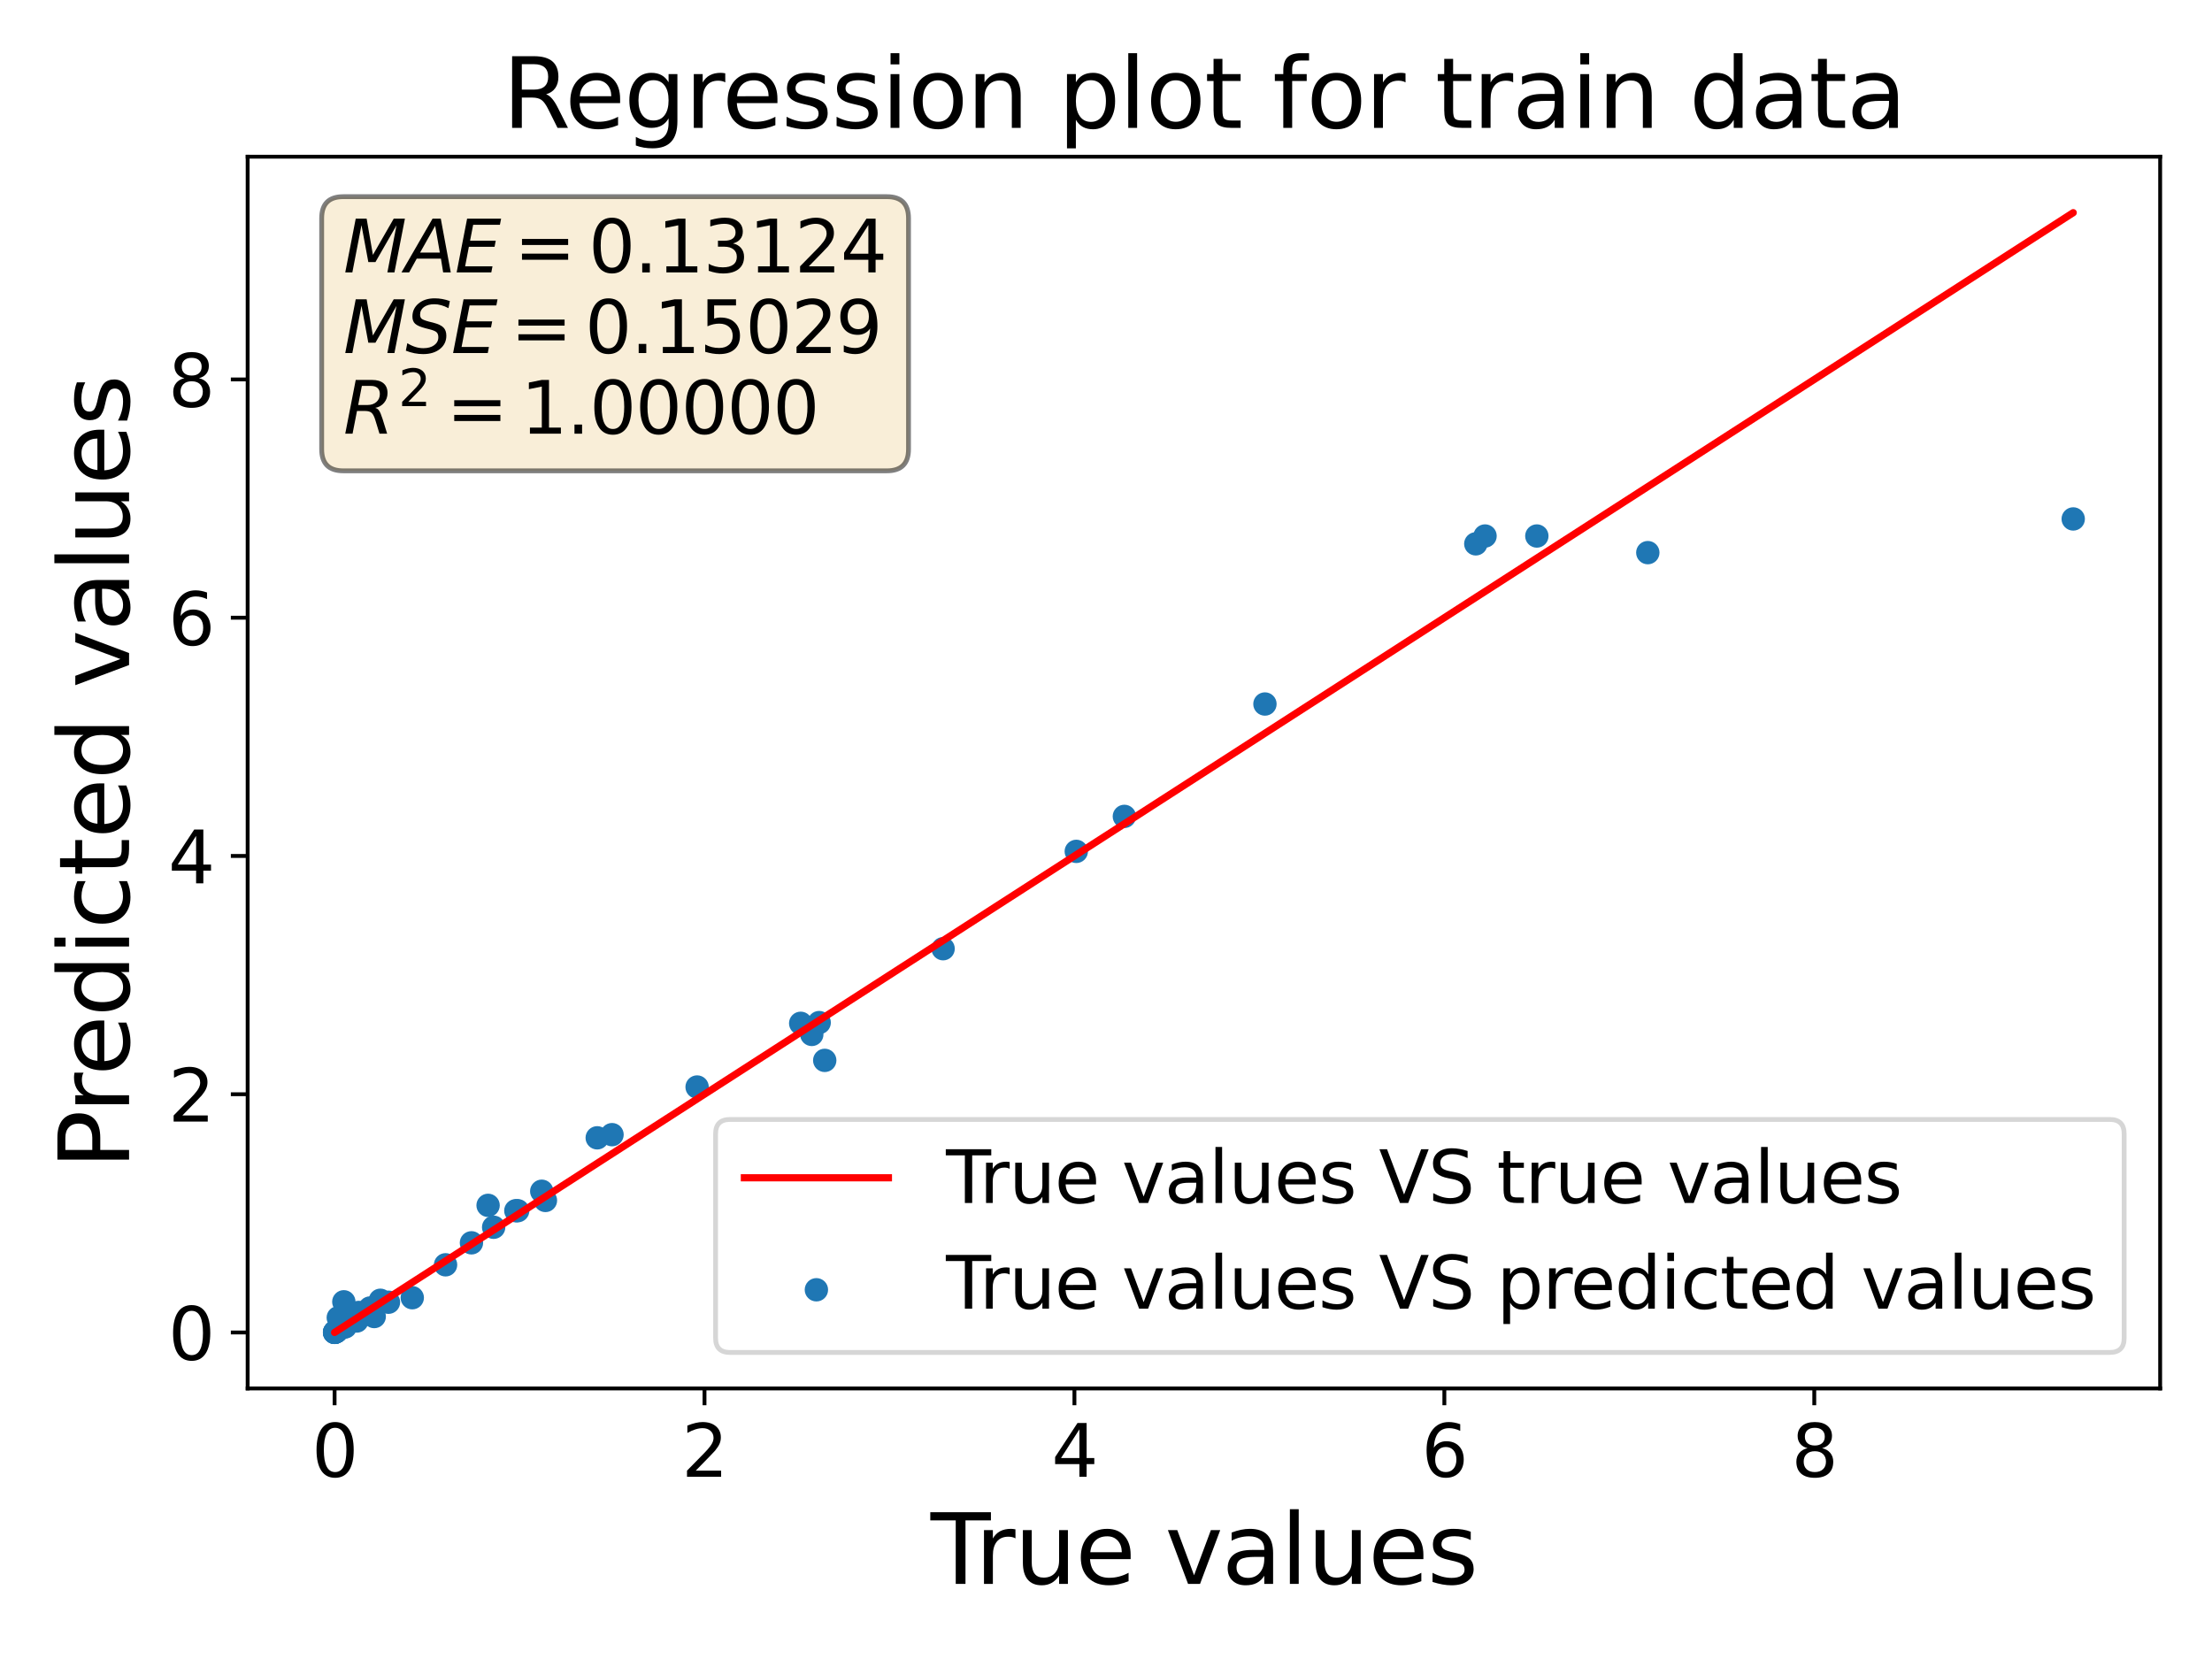<?xml version="1.0" encoding="utf-8" standalone="no"?>
<!DOCTYPE svg PUBLIC "-//W3C//DTD SVG 1.1//EN"
  "http://www.w3.org/Graphics/SVG/1.1/DTD/svg11.dtd">
<svg xmlns:xlink="http://www.w3.org/1999/xlink" width="460.8pt" height="345.6pt" viewBox="0 0 460.8 345.6" xmlns="http://www.w3.org/2000/svg" version="1.1">
 <defs>
  <style type="text/css">*{stroke-linejoin: round; stroke-linecap: butt}</style>
 </defs>
 <g id="figure_1">
  <g id="patch_1">
   <path d="M 0 345.6 
L 460.8 345.6 
L 460.8 0 
L 0 0 
z
" style="fill: #ffffff"/>
  </g>
  <g id="axes_1">
   <g id="patch_2">
    <path d="M 51.59 289.24 
L 450 289.24 
L 450 32.64 
L 51.59 32.64 
z
" style="fill: #ffffff"/>
   </g>
   <g id="PathCollection_1">
    <defs>
     <path id="me2e39552cb" d="M 0 1.936 
C 0.514 1.936 1.006 1.732 1.369 1.369 
C 1.732 1.006 1.936 0.514 1.936 0 
C 1.936 -0.514 1.732 -1.006 1.369 -1.369 
C 1.006 -1.732 0.514 -1.936 0 -1.936 
C -0.514 -1.936 -1.006 -1.732 -1.369 -1.369 
C -1.732 -1.006 -1.936 -0.514 -1.936 0 
C -1.936 0.514 -1.732 1.006 -1.369 1.369 
C -1.006 1.732 -0.514 1.936 0 1.936 
z
" style="stroke: #1f77b4"/>
    </defs>
    <g clip-path="url(#pd48b7d5a7a)">
     <use xlink:href="#me2e39552cb" x="107.46" y="252.211" style="fill: #1f77b4; stroke: #1f77b4"/>
     <use xlink:href="#me2e39552cb" x="112.854" y="248.157" style="fill: #1f77b4; stroke: #1f77b4"/>
     <use xlink:href="#me2e39552cb" x="69.7" y="277.553" style="fill: #1f77b4; stroke: #1f77b4"/>
     <use xlink:href="#me2e39552cb" x="92.818" y="263.481" style="fill: #1f77b4; stroke: #1f77b4"/>
     <use xlink:href="#me2e39552cb" x="79.234" y="270.868" style="fill: #1f77b4; stroke: #1f77b4"/>
     <use xlink:href="#me2e39552cb" x="98.212" y="258.902" style="fill: #1f77b4; stroke: #1f77b4"/>
     <use xlink:href="#me2e39552cb" x="169.109" y="215.489" style="fill: #1f77b4; stroke: #1f77b4"/>
     <use xlink:href="#me2e39552cb" x="263.51" y="146.659" style="fill: #1f77b4; stroke: #1f77b4"/>
     <use xlink:href="#me2e39552cb" x="72.211" y="275.842" style="fill: #1f77b4; stroke: #1f77b4"/>
     <use xlink:href="#me2e39552cb" x="107.845" y="252.211" style="fill: #1f77b4; stroke: #1f77b4"/>
     <use xlink:href="#me2e39552cb" x="320.151" y="111.659" style="fill: #1f77b4; stroke: #1f77b4"/>
     <use xlink:href="#me2e39552cb" x="70.47" y="274.495" style="fill: #1f77b4; stroke: #1f77b4"/>
     <use xlink:href="#me2e39552cb" x="69.779" y="277.494" style="fill: #1f77b4; stroke: #1f77b4"/>
     <use xlink:href="#me2e39552cb" x="69.893" y="277.422" style="fill: #1f77b4; stroke: #1f77b4"/>
     <use xlink:href="#me2e39552cb" x="74.323" y="275.19" style="fill: #1f77b4; stroke: #1f77b4"/>
     <use xlink:href="#me2e39552cb" x="69.926" y="277.394" style="fill: #1f77b4; stroke: #1f77b4"/>
     <use xlink:href="#me2e39552cb" x="69.762" y="277.543" style="fill: #1f77b4; stroke: #1f77b4"/>
     <use xlink:href="#me2e39552cb" x="74.13" y="274.509" style="fill: #1f77b4; stroke: #1f77b4"/>
     <use xlink:href="#me2e39552cb" x="80.926" y="271.279" style="fill: #1f77b4; stroke: #1f77b4"/>
     <use xlink:href="#me2e39552cb" x="343.269" y="115.123" style="fill: #1f77b4; stroke: #1f77b4"/>
     <use xlink:href="#me2e39552cb" x="69.719" y="277.549" style="fill: #1f77b4; stroke: #1f77b4"/>
     <use xlink:href="#me2e39552cb" x="224.209" y="177.357" style="fill: #1f77b4; stroke: #1f77b4"/>
     <use xlink:href="#me2e39552cb" x="70.184" y="277.341" style="fill: #1f77b4; stroke: #1f77b4"/>
     <use xlink:href="#me2e39552cb" x="69.7" y="277.559" style="fill: #1f77b4; stroke: #1f77b4"/>
     <use xlink:href="#me2e39552cb" x="71.626" y="271.187" style="fill: #1f77b4; stroke: #1f77b4"/>
     <use xlink:href="#me2e39552cb" x="196.466" y="197.632" style="fill: #1f77b4; stroke: #1f77b4"/>
     <use xlink:href="#me2e39552cb" x="234.227" y="170.07" style="fill: #1f77b4; stroke: #1f77b4"/>
     <use xlink:href="#me2e39552cb" x="127.496" y="236.37" style="fill: #1f77b4; stroke: #1f77b4"/>
     <use xlink:href="#me2e39552cb" x="69.7" y="277.559" style="fill: #1f77b4; stroke: #1f77b4"/>
     <use xlink:href="#me2e39552cb" x="124.413" y="237.029" style="fill: #1f77b4; stroke: #1f77b4"/>
     <use xlink:href="#me2e39552cb" x="69.939" y="277.412" style="fill: #1f77b4; stroke: #1f77b4"/>
     <use xlink:href="#me2e39552cb" x="145.22" y="226.445" style="fill: #1f77b4; stroke: #1f77b4"/>
     <use xlink:href="#me2e39552cb" x="101.68" y="251.097" style="fill: #1f77b4; stroke: #1f77b4"/>
     <use xlink:href="#me2e39552cb" x="71.631" y="276.455" style="fill: #1f77b4; stroke: #1f77b4"/>
     <use xlink:href="#me2e39552cb" x="69.947" y="277.399" style="fill: #1f77b4; stroke: #1f77b4"/>
     <use xlink:href="#me2e39552cb" x="74.709" y="273.41" style="fill: #1f77b4; stroke: #1f77b4"/>
     <use xlink:href="#me2e39552cb" x="166.798" y="213.174" style="fill: #1f77b4; stroke: #1f77b4"/>
     <use xlink:href="#me2e39552cb" x="77.958" y="274.261" style="fill: #1f77b4; stroke: #1f77b4"/>
     <use xlink:href="#me2e39552cb" x="307.435" y="113.291" style="fill: #1f77b4; stroke: #1f77b4"/>
     <use xlink:href="#me2e39552cb" x="309.362" y="111.659" style="fill: #1f77b4; stroke: #1f77b4"/>
     <use xlink:href="#me2e39552cb" x="431.89" y="108.105" style="fill: #1f77b4; stroke: #1f77b4"/>
     <use xlink:href="#me2e39552cb" x="113.625" y="250.076" style="fill: #1f77b4; stroke: #1f77b4"/>
     <use xlink:href="#me2e39552cb" x="69.762" y="277.522" style="fill: #1f77b4; stroke: #1f77b4"/>
     <use xlink:href="#me2e39552cb" x="102.836" y="255.662" style="fill: #1f77b4; stroke: #1f77b4"/>
     <use xlink:href="#me2e39552cb" x="77.068" y="272.487" style="fill: #1f77b4; stroke: #1f77b4"/>
     <use xlink:href="#me2e39552cb" x="71.929" y="276.414" style="fill: #1f77b4; stroke: #1f77b4"/>
     <use xlink:href="#me2e39552cb" x="85.883" y="270.338" style="fill: #1f77b4; stroke: #1f77b4"/>
     <use xlink:href="#me2e39552cb" x="70.874" y="276.688" style="fill: #1f77b4; stroke: #1f77b4"/>
     <use xlink:href="#me2e39552cb" x="69.822" y="277.485" style="fill: #1f77b4; stroke: #1f77b4"/>
     <use xlink:href="#me2e39552cb" x="171.807" y="220.896" style="fill: #1f77b4; stroke: #1f77b4"/>
     <use xlink:href="#me2e39552cb" x="71.725" y="276.258" style="fill: #1f77b4; stroke: #1f77b4"/>
     <use xlink:href="#me2e39552cb" x="170.651" y="213.024" style="fill: #1f77b4; stroke: #1f77b4"/>
    </g>
   </g>
   <g id="matplotlib.axis_1">
    <g id="xtick_1">
     <g id="line2d_1">
      <defs>
       <path id="m4b1d3ffa15" d="M 0 0 
L 0 3.5 
" style="stroke: #000000; stroke-width: 0.8"/>
      </defs>
      <g>
       <use xlink:href="#m4b1d3ffa15" x="69.7" y="289.24" style="stroke: #000000; stroke-width: 0.8"/>
      </g>
     </g>
     <g id="text_1">
      <!-- 0 -->
      <g transform="translate(64.928 307.638) scale(0.15 -0.15)">
       <defs>
        <path id="DejaVuSans-30" d="M 2034 4250 
Q 1547 4250 1301 3770 
Q 1056 3291 1056 2328 
Q 1056 1369 1301 889 
Q 1547 409 2034 409 
Q 2525 409 2770 889 
Q 3016 1369 3016 2328 
Q 3016 3291 2770 3770 
Q 2525 4250 2034 4250 
z
M 2034 4750 
Q 2819 4750 3233 4129 
Q 3647 3509 3647 2328 
Q 3647 1150 3233 529 
Q 2819 -91 2034 -91 
Q 1250 -91 836 529 
Q 422 1150 422 2328 
Q 422 3509 836 4129 
Q 1250 4750 2034 4750 
z
" transform="scale(0.016)"/>
       </defs>
       <use xlink:href="#DejaVuSans-30"/>
      </g>
     </g>
    </g>
    <g id="xtick_2">
     <g id="line2d_2">
      <g>
       <use xlink:href="#m4b1d3ffa15" x="146.761" y="289.24" style="stroke: #000000; stroke-width: 0.8"/>
      </g>
     </g>
     <g id="text_2">
      <!-- 2 -->
      <g transform="translate(141.99 307.638) scale(0.15 -0.15)">
       <defs>
        <path id="DejaVuSans-32" d="M 1228 531 
L 3431 531 
L 3431 0 
L 469 0 
L 469 531 
Q 828 903 1448 1529 
Q 2069 2156 2228 2338 
Q 2531 2678 2651 2914 
Q 2772 3150 2772 3378 
Q 2772 3750 2511 3984 
Q 2250 4219 1831 4219 
Q 1534 4219 1204 4116 
Q 875 4013 500 3803 
L 500 4441 
Q 881 4594 1212 4672 
Q 1544 4750 1819 4750 
Q 2544 4750 2975 4387 
Q 3406 4025 3406 3419 
Q 3406 3131 3298 2873 
Q 3191 2616 2906 2266 
Q 2828 2175 2409 1742 
Q 1991 1309 1228 531 
z
" transform="scale(0.016)"/>
       </defs>
       <use xlink:href="#DejaVuSans-32"/>
      </g>
     </g>
    </g>
    <g id="xtick_3">
     <g id="line2d_3">
      <g>
       <use xlink:href="#m4b1d3ffa15" x="223.823" y="289.24" style="stroke: #000000; stroke-width: 0.8"/>
      </g>
     </g>
     <g id="text_3">
      <!-- 4 -->
      <g transform="translate(219.051 307.638) scale(0.15 -0.15)">
       <defs>
        <path id="DejaVuSans-34" d="M 2419 4116 
L 825 1625 
L 2419 1625 
L 2419 4116 
z
M 2253 4666 
L 3047 4666 
L 3047 1625 
L 3713 1625 
L 3713 1100 
L 3047 1100 
L 3047 0 
L 2419 0 
L 2419 1100 
L 313 1100 
L 313 1709 
L 2253 4666 
z
" transform="scale(0.016)"/>
       </defs>
       <use xlink:href="#DejaVuSans-34"/>
      </g>
     </g>
    </g>
    <g id="xtick_4">
     <g id="line2d_4">
      <g>
       <use xlink:href="#m4b1d3ffa15" x="300.885" y="289.24" style="stroke: #000000; stroke-width: 0.8"/>
      </g>
     </g>
     <g id="text_4">
      <!-- 6 -->
      <g transform="translate(296.113 307.638) scale(0.15 -0.15)">
       <defs>
        <path id="DejaVuSans-36" d="M 2113 2584 
Q 1688 2584 1439 2293 
Q 1191 2003 1191 1497 
Q 1191 994 1439 701 
Q 1688 409 2113 409 
Q 2538 409 2786 701 
Q 3034 994 3034 1497 
Q 3034 2003 2786 2293 
Q 2538 2584 2113 2584 
z
M 3366 4563 
L 3366 3988 
Q 3128 4100 2886 4159 
Q 2644 4219 2406 4219 
Q 1781 4219 1451 3797 
Q 1122 3375 1075 2522 
Q 1259 2794 1537 2939 
Q 1816 3084 2150 3084 
Q 2853 3084 3261 2657 
Q 3669 2231 3669 1497 
Q 3669 778 3244 343 
Q 2819 -91 2113 -91 
Q 1303 -91 875 529 
Q 447 1150 447 2328 
Q 447 3434 972 4092 
Q 1497 4750 2381 4750 
Q 2619 4750 2861 4703 
Q 3103 4656 3366 4563 
z
" transform="scale(0.016)"/>
       </defs>
       <use xlink:href="#DejaVuSans-36"/>
      </g>
     </g>
    </g>
    <g id="xtick_5">
     <g id="line2d_5">
      <g>
       <use xlink:href="#m4b1d3ffa15" x="377.947" y="289.24" style="stroke: #000000; stroke-width: 0.8"/>
      </g>
     </g>
     <g id="text_5">
      <!-- 8 -->
      <g transform="translate(373.175 307.638) scale(0.15 -0.15)">
       <defs>
        <path id="DejaVuSans-38" d="M 2034 2216 
Q 1584 2216 1326 1975 
Q 1069 1734 1069 1313 
Q 1069 891 1326 650 
Q 1584 409 2034 409 
Q 2484 409 2743 651 
Q 3003 894 3003 1313 
Q 3003 1734 2745 1975 
Q 2488 2216 2034 2216 
z
M 1403 2484 
Q 997 2584 770 2862 
Q 544 3141 544 3541 
Q 544 4100 942 4425 
Q 1341 4750 2034 4750 
Q 2731 4750 3128 4425 
Q 3525 4100 3525 3541 
Q 3525 3141 3298 2862 
Q 3072 2584 2669 2484 
Q 3125 2378 3379 2068 
Q 3634 1759 3634 1313 
Q 3634 634 3220 271 
Q 2806 -91 2034 -91 
Q 1263 -91 848 271 
Q 434 634 434 1313 
Q 434 1759 690 2068 
Q 947 2378 1403 2484 
z
M 1172 3481 
Q 1172 3119 1398 2916 
Q 1625 2713 2034 2713 
Q 2441 2713 2670 2916 
Q 2900 3119 2900 3481 
Q 2900 3844 2670 4047 
Q 2441 4250 2034 4250 
Q 1625 4250 1398 4047 
Q 1172 3844 1172 3481 
z
" transform="scale(0.016)"/>
       </defs>
       <use xlink:href="#DejaVuSans-38"/>
      </g>
     </g>
    </g>
    <g id="text_6">
     <!-- True values -->
     <g transform="translate(193.857 329.954) scale(0.2 -0.2)">
      <defs>
       <path id="DejaVuSans-54" d="M -19 4666 
L 3928 4666 
L 3928 4134 
L 2272 4134 
L 2272 0 
L 1638 0 
L 1638 4134 
L -19 4134 
L -19 4666 
z
" transform="scale(0.016)"/>
       <path id="DejaVuSans-72" d="M 2631 2963 
Q 2534 3019 2420 3045 
Q 2306 3072 2169 3072 
Q 1681 3072 1420 2755 
Q 1159 2438 1159 1844 
L 1159 0 
L 581 0 
L 581 3500 
L 1159 3500 
L 1159 2956 
Q 1341 3275 1631 3429 
Q 1922 3584 2338 3584 
Q 2397 3584 2469 3576 
Q 2541 3569 2628 3553 
L 2631 2963 
z
" transform="scale(0.016)"/>
       <path id="DejaVuSans-75" d="M 544 1381 
L 544 3500 
L 1119 3500 
L 1119 1403 
Q 1119 906 1312 657 
Q 1506 409 1894 409 
Q 2359 409 2629 706 
Q 2900 1003 2900 1516 
L 2900 3500 
L 3475 3500 
L 3475 0 
L 2900 0 
L 2900 538 
Q 2691 219 2414 64 
Q 2138 -91 1772 -91 
Q 1169 -91 856 284 
Q 544 659 544 1381 
z
M 1991 3584 
L 1991 3584 
z
" transform="scale(0.016)"/>
       <path id="DejaVuSans-65" d="M 3597 1894 
L 3597 1613 
L 953 1613 
Q 991 1019 1311 708 
Q 1631 397 2203 397 
Q 2534 397 2845 478 
Q 3156 559 3463 722 
L 3463 178 
Q 3153 47 2828 -22 
Q 2503 -91 2169 -91 
Q 1331 -91 842 396 
Q 353 884 353 1716 
Q 353 2575 817 3079 
Q 1281 3584 2069 3584 
Q 2775 3584 3186 3129 
Q 3597 2675 3597 1894 
z
M 3022 2063 
Q 3016 2534 2758 2815 
Q 2500 3097 2075 3097 
Q 1594 3097 1305 2825 
Q 1016 2553 972 2059 
L 3022 2063 
z
" transform="scale(0.016)"/>
       <path id="DejaVuSans-20" transform="scale(0.016)"/>
       <path id="DejaVuSans-76" d="M 191 3500 
L 800 3500 
L 1894 563 
L 2988 3500 
L 3597 3500 
L 2284 0 
L 1503 0 
L 191 3500 
z
" transform="scale(0.016)"/>
       <path id="DejaVuSans-61" d="M 2194 1759 
Q 1497 1759 1228 1600 
Q 959 1441 959 1056 
Q 959 750 1161 570 
Q 1363 391 1709 391 
Q 2188 391 2477 730 
Q 2766 1069 2766 1631 
L 2766 1759 
L 2194 1759 
z
M 3341 1997 
L 3341 0 
L 2766 0 
L 2766 531 
Q 2569 213 2275 61 
Q 1981 -91 1556 -91 
Q 1019 -91 701 211 
Q 384 513 384 1019 
Q 384 1609 779 1909 
Q 1175 2209 1959 2209 
L 2766 2209 
L 2766 2266 
Q 2766 2663 2505 2880 
Q 2244 3097 1772 3097 
Q 1472 3097 1187 3025 
Q 903 2953 641 2809 
L 641 3341 
Q 956 3463 1253 3523 
Q 1550 3584 1831 3584 
Q 2591 3584 2966 3190 
Q 3341 2797 3341 1997 
z
" transform="scale(0.016)"/>
       <path id="DejaVuSans-6c" d="M 603 4863 
L 1178 4863 
L 1178 0 
L 603 0 
L 603 4863 
z
" transform="scale(0.016)"/>
       <path id="DejaVuSans-73" d="M 2834 3397 
L 2834 2853 
Q 2591 2978 2328 3040 
Q 2066 3103 1784 3103 
Q 1356 3103 1142 2972 
Q 928 2841 928 2578 
Q 928 2378 1081 2264 
Q 1234 2150 1697 2047 
L 1894 2003 
Q 2506 1872 2764 1633 
Q 3022 1394 3022 966 
Q 3022 478 2636 193 
Q 2250 -91 1575 -91 
Q 1294 -91 989 -36 
Q 684 19 347 128 
L 347 722 
Q 666 556 975 473 
Q 1284 391 1588 391 
Q 1994 391 2212 530 
Q 2431 669 2431 922 
Q 2431 1156 2273 1281 
Q 2116 1406 1581 1522 
L 1381 1569 
Q 847 1681 609 1914 
Q 372 2147 372 2553 
Q 372 3047 722 3315 
Q 1072 3584 1716 3584 
Q 2034 3584 2315 3537 
Q 2597 3491 2834 3397 
z
" transform="scale(0.016)"/>
      </defs>
      <use xlink:href="#DejaVuSans-54"/>
      <use xlink:href="#DejaVuSans-72" x="46.334"/>
      <use xlink:href="#DejaVuSans-75" x="87.447"/>
      <use xlink:href="#DejaVuSans-65" x="150.826"/>
      <use xlink:href="#DejaVuSans-20" x="212.35"/>
      <use xlink:href="#DejaVuSans-76" x="244.137"/>
      <use xlink:href="#DejaVuSans-61" x="303.316"/>
      <use xlink:href="#DejaVuSans-6c" x="364.596"/>
      <use xlink:href="#DejaVuSans-75" x="392.379"/>
      <use xlink:href="#DejaVuSans-65" x="455.758"/>
      <use xlink:href="#DejaVuSans-73" x="517.281"/>
     </g>
    </g>
   </g>
   <g id="matplotlib.axis_2">
    <g id="ytick_1">
     <g id="line2d_6">
      <defs>
       <path id="m0a82c0f9c0" d="M 0 0 
L -3.5 0 
" style="stroke: #000000; stroke-width: 0.8"/>
      </defs>
      <g>
       <use xlink:href="#m0a82c0f9c0" x="51.59" y="277.576" style="stroke: #000000; stroke-width: 0.8"/>
      </g>
     </g>
     <g id="text_7">
      <!-- 0 -->
      <g transform="translate(35.046 283.275) scale(0.15 -0.15)">
       <use xlink:href="#DejaVuSans-30"/>
      </g>
     </g>
    </g>
    <g id="ytick_2">
     <g id="line2d_7">
      <g>
       <use xlink:href="#m0a82c0f9c0" x="51.59" y="227.944" style="stroke: #000000; stroke-width: 0.8"/>
      </g>
     </g>
     <g id="text_8">
      <!-- 2 -->
      <g transform="translate(35.046 233.643) scale(0.15 -0.15)">
       <use xlink:href="#DejaVuSans-32"/>
      </g>
     </g>
    </g>
    <g id="ytick_3">
     <g id="line2d_8">
      <g>
       <use xlink:href="#m0a82c0f9c0" x="51.59" y="178.311" style="stroke: #000000; stroke-width: 0.8"/>
      </g>
     </g>
     <g id="text_9">
      <!-- 4 -->
      <g transform="translate(35.046 184.01) scale(0.15 -0.15)">
       <use xlink:href="#DejaVuSans-34"/>
      </g>
     </g>
    </g>
    <g id="ytick_4">
     <g id="line2d_9">
      <g>
       <use xlink:href="#m0a82c0f9c0" x="51.59" y="128.679" style="stroke: #000000; stroke-width: 0.8"/>
      </g>
     </g>
     <g id="text_10">
      <!-- 6 -->
      <g transform="translate(35.046 134.378) scale(0.15 -0.15)">
       <use xlink:href="#DejaVuSans-36"/>
      </g>
     </g>
    </g>
    <g id="ytick_5">
     <g id="line2d_10">
      <g>
       <use xlink:href="#m0a82c0f9c0" x="51.59" y="79.046" style="stroke: #000000; stroke-width: 0.8"/>
      </g>
     </g>
     <g id="text_11">
      <!-- 8 -->
      <g transform="translate(35.046 84.745) scale(0.15 -0.15)">
       <use xlink:href="#DejaVuSans-38"/>
      </g>
     </g>
    </g>
    <g id="text_12">
     <!-- Predicted values -->
     <g transform="translate(26.887 243.584) rotate(-90) scale(0.2 -0.2)">
      <defs>
       <path id="DejaVuSans-50" d="M 1259 4147 
L 1259 2394 
L 2053 2394 
Q 2494 2394 2734 2622 
Q 2975 2850 2975 3272 
Q 2975 3691 2734 3919 
Q 2494 4147 2053 4147 
L 1259 4147 
z
M 628 4666 
L 2053 4666 
Q 2838 4666 3239 4311 
Q 3641 3956 3641 3272 
Q 3641 2581 3239 2228 
Q 2838 1875 2053 1875 
L 1259 1875 
L 1259 0 
L 628 0 
L 628 4666 
z
" transform="scale(0.016)"/>
       <path id="DejaVuSans-64" d="M 2906 2969 
L 2906 4863 
L 3481 4863 
L 3481 0 
L 2906 0 
L 2906 525 
Q 2725 213 2448 61 
Q 2172 -91 1784 -91 
Q 1150 -91 751 415 
Q 353 922 353 1747 
Q 353 2572 751 3078 
Q 1150 3584 1784 3584 
Q 2172 3584 2448 3432 
Q 2725 3281 2906 2969 
z
M 947 1747 
Q 947 1113 1208 752 
Q 1469 391 1925 391 
Q 2381 391 2643 752 
Q 2906 1113 2906 1747 
Q 2906 2381 2643 2742 
Q 2381 3103 1925 3103 
Q 1469 3103 1208 2742 
Q 947 2381 947 1747 
z
" transform="scale(0.016)"/>
       <path id="DejaVuSans-69" d="M 603 3500 
L 1178 3500 
L 1178 0 
L 603 0 
L 603 3500 
z
M 603 4863 
L 1178 4863 
L 1178 4134 
L 603 4134 
L 603 4863 
z
" transform="scale(0.016)"/>
       <path id="DejaVuSans-63" d="M 3122 3366 
L 3122 2828 
Q 2878 2963 2633 3030 
Q 2388 3097 2138 3097 
Q 1578 3097 1268 2742 
Q 959 2388 959 1747 
Q 959 1106 1268 751 
Q 1578 397 2138 397 
Q 2388 397 2633 464 
Q 2878 531 3122 666 
L 3122 134 
Q 2881 22 2623 -34 
Q 2366 -91 2075 -91 
Q 1284 -91 818 406 
Q 353 903 353 1747 
Q 353 2603 823 3093 
Q 1294 3584 2113 3584 
Q 2378 3584 2631 3529 
Q 2884 3475 3122 3366 
z
" transform="scale(0.016)"/>
       <path id="DejaVuSans-74" d="M 1172 4494 
L 1172 3500 
L 2356 3500 
L 2356 3053 
L 1172 3053 
L 1172 1153 
Q 1172 725 1289 603 
Q 1406 481 1766 481 
L 2356 481 
L 2356 0 
L 1766 0 
Q 1100 0 847 248 
Q 594 497 594 1153 
L 594 3053 
L 172 3053 
L 172 3500 
L 594 3500 
L 594 4494 
L 1172 4494 
z
" transform="scale(0.016)"/>
      </defs>
      <use xlink:href="#DejaVuSans-50"/>
      <use xlink:href="#DejaVuSans-72" x="58.553"/>
      <use xlink:href="#DejaVuSans-65" x="97.416"/>
      <use xlink:href="#DejaVuSans-64" x="158.939"/>
      <use xlink:href="#DejaVuSans-69" x="222.416"/>
      <use xlink:href="#DejaVuSans-63" x="250.199"/>
      <use xlink:href="#DejaVuSans-74" x="305.18"/>
      <use xlink:href="#DejaVuSans-65" x="344.389"/>
      <use xlink:href="#DejaVuSans-64" x="405.912"/>
      <use xlink:href="#DejaVuSans-20" x="469.389"/>
      <use xlink:href="#DejaVuSans-76" x="501.176"/>
      <use xlink:href="#DejaVuSans-61" x="560.355"/>
      <use xlink:href="#DejaVuSans-6c" x="621.635"/>
      <use xlink:href="#DejaVuSans-75" x="649.418"/>
      <use xlink:href="#DejaVuSans-65" x="712.797"/>
      <use xlink:href="#DejaVuSans-73" x="774.32"/>
     </g>
    </g>
   </g>
   <g id="line2d_11">
    <path d="M 107.46 253.256 
L 112.854 249.782 
L 69.7 277.576 
L 92.818 262.687 
L 79.234 271.436 
L 98.212 259.212 
L 169.109 213.55 
L 263.51 152.751 
L 72.211 275.959 
L 107.845 253.008 
L 320.151 116.271 
L 70.47 277.08 
L 69.779 277.525 
L 69.893 277.452 
L 74.323 274.598 
L 69.926 277.431 
L 69.762 277.536 
L 74.13 274.723 
L 80.926 270.346 
L 343.269 101.381 
L 69.719 277.564 
L 224.209 178.063 
L 70.184 277.264 
L 69.7 277.576 
L 71.626 276.336 
L 196.466 195.931 
L 234.227 171.611 
L 127.496 240.352 
L 69.7 277.576 
L 124.413 242.337 
L 69.939 277.422 
L 145.22 228.937 
L 101.68 256.979 
L 71.631 276.333 
L 69.947 277.417 
L 74.709 274.35 
L 166.798 215.039 
L 77.958 272.257 
L 307.435 124.46 
L 309.362 123.219 
L 431.89 44.304 
L 113.625 249.286 
L 69.762 277.536 
L 102.836 256.234 
L 77.068 272.831 
L 71.929 276.141 
L 85.883 267.154 
L 70.874 276.82 
L 69.822 277.497 
L 171.807 211.813 
L 71.725 276.272 
L 170.651 212.558 
" clip-path="url(#pd48b7d5a7a)" style="fill: none; stroke: #ff0000; stroke-width: 1.5; stroke-linecap: square"/>
   </g>
   <g id="patch_3">
    <path d="M 51.59 289.24 
L 51.59 32.64 
" style="fill: none; stroke: #000000; stroke-width: 0.8; stroke-linejoin: miter; stroke-linecap: square"/>
   </g>
   <g id="patch_4">
    <path d="M 450 289.24 
L 450 32.64 
" style="fill: none; stroke: #000000; stroke-width: 0.8; stroke-linejoin: miter; stroke-linecap: square"/>
   </g>
   <g id="patch_5">
    <path d="M 51.59 289.24 
L 450 289.24 
" style="fill: none; stroke: #000000; stroke-width: 0.8; stroke-linejoin: miter; stroke-linecap: square"/>
   </g>
   <g id="patch_6">
    <path d="M 51.59 32.64 
L 450 32.64 
" style="fill: none; stroke: #000000; stroke-width: 0.8; stroke-linejoin: miter; stroke-linecap: square"/>
   </g>
   <g id="text_13">
    <g id="patch_7">
     <path d="M 71.51 98.081 
L 184.761 98.081 
Q 189.261 98.081 189.261 93.581 
L 189.261 45.47 
Q 189.261 40.97 184.761 40.97 
L 71.51 40.97 
Q 67.01 40.97 67.01 45.47 
L 67.01 93.581 
Q 67.01 98.081 71.51 98.081 
z
" style="fill: #f5deb3; opacity: 0.5; stroke: #000000; stroke-linejoin: miter"/>
    </g>
    <!-- $MAE=0.13124$ -->
    <g transform="translate(71.51 56.868) scale(0.15 -0.15)">
     <defs>
      <path id="DejaVuSans-Oblique-4d" d="M 1081 4666 
L 2028 4666 
L 2572 1522 
L 4378 4666 
L 5350 4666 
L 4441 0 
L 3828 0 
L 4622 4091 
L 2791 897 
L 2175 897 
L 1581 4103 
L 788 0 
L 172 0 
L 1081 4666 
z
" transform="scale(0.016)"/>
      <path id="DejaVuSans-Oblique-41" d="M 2356 4666 
L 3072 4666 
L 3938 0 
L 3278 0 
L 3084 1197 
L 984 1197 
L 325 0 
L -341 0 
L 2356 4666 
z
M 2584 4044 
L 1275 1722 
L 2988 1722 
L 2584 4044 
z
" transform="scale(0.016)"/>
      <path id="DejaVuSans-Oblique-45" d="M 1081 4666 
L 4031 4666 
L 3928 4134 
L 1606 4134 
L 1338 2753 
L 3566 2753 
L 3463 2222 
L 1234 2222 
L 909 531 
L 3284 531 
L 3181 0 
L 172 0 
L 1081 4666 
z
" transform="scale(0.016)"/>
      <path id="DejaVuSans-3d" d="M 678 2906 
L 4684 2906 
L 4684 2381 
L 678 2381 
L 678 2906 
z
M 678 1631 
L 4684 1631 
L 4684 1100 
L 678 1100 
L 678 1631 
z
" transform="scale(0.016)"/>
      <path id="DejaVuSans-2e" d="M 684 794 
L 1344 794 
L 1344 0 
L 684 0 
L 684 794 
z
" transform="scale(0.016)"/>
      <path id="DejaVuSans-31" d="M 794 531 
L 1825 531 
L 1825 4091 
L 703 3866 
L 703 4441 
L 1819 4666 
L 2450 4666 
L 2450 531 
L 3481 531 
L 3481 0 
L 794 0 
L 794 531 
z
" transform="scale(0.016)"/>
      <path id="DejaVuSans-33" d="M 2597 2516 
Q 3050 2419 3304 2112 
Q 3559 1806 3559 1356 
Q 3559 666 3084 287 
Q 2609 -91 1734 -91 
Q 1441 -91 1130 -33 
Q 819 25 488 141 
L 488 750 
Q 750 597 1062 519 
Q 1375 441 1716 441 
Q 2309 441 2620 675 
Q 2931 909 2931 1356 
Q 2931 1769 2642 2001 
Q 2353 2234 1838 2234 
L 1294 2234 
L 1294 2753 
L 1863 2753 
Q 2328 2753 2575 2939 
Q 2822 3125 2822 3475 
Q 2822 3834 2567 4026 
Q 2313 4219 1838 4219 
Q 1578 4219 1281 4162 
Q 984 4106 628 3988 
L 628 4550 
Q 988 4650 1302 4700 
Q 1616 4750 1894 4750 
Q 2613 4750 3031 4423 
Q 3450 4097 3450 3541 
Q 3450 3153 3228 2886 
Q 3006 2619 2597 2516 
z
" transform="scale(0.016)"/>
     </defs>
     <use xlink:href="#DejaVuSans-Oblique-4d" transform="translate(0 0.781)"/>
     <use xlink:href="#DejaVuSans-Oblique-41" transform="translate(86.279 0.781)"/>
     <use xlink:href="#DejaVuSans-Oblique-45" transform="translate(154.688 0.781)"/>
     <use xlink:href="#DejaVuSans-3d" transform="translate(237.354 0.781)"/>
     <use xlink:href="#DejaVuSans-30" transform="translate(340.625 0.781)"/>
     <use xlink:href="#DejaVuSans-2e" transform="translate(404.248 0.781)"/>
     <use xlink:href="#DejaVuSans-31" transform="translate(436.035 0.781)"/>
     <use xlink:href="#DejaVuSans-33" transform="translate(499.658 0.781)"/>
     <use xlink:href="#DejaVuSans-31" transform="translate(563.281 0.781)"/>
     <use xlink:href="#DejaVuSans-32" transform="translate(626.904 0.781)"/>
     <use xlink:href="#DejaVuSans-34" transform="translate(690.527 0.781)"/>
    </g>
    <!-- $MSE=0.15029$ -->
    <g transform="translate(71.51 73.664) scale(0.15 -0.15)">
     <defs>
      <path id="DejaVuSans-Oblique-53" d="M 3859 4513 
L 3738 3897 
Q 3422 4066 3111 4152 
Q 2800 4238 2509 4238 
Q 1944 4238 1609 3991 
Q 1275 3744 1275 3334 
Q 1275 3109 1398 2989 
Q 1522 2869 2034 2731 
L 2413 2638 
Q 3053 2472 3303 2217 
Q 3553 1963 3553 1503 
Q 3553 797 2998 353 
Q 2444 -91 1538 -91 
Q 1166 -91 791 -17 
Q 416 56 38 206 
L 166 856 
Q 513 641 861 531 
Q 1209 422 1556 422 
Q 2147 422 2503 684 
Q 2859 947 2859 1369 
Q 2859 1650 2717 1795 
Q 2575 1941 2106 2059 
L 1728 2156 
Q 1081 2325 845 2545 
Q 609 2766 609 3163 
Q 609 3859 1145 4304 
Q 1681 4750 2541 4750 
Q 2875 4750 3203 4690 
Q 3531 4631 3859 4513 
z
" transform="scale(0.016)"/>
      <path id="DejaVuSans-35" d="M 691 4666 
L 3169 4666 
L 3169 4134 
L 1269 4134 
L 1269 2991 
Q 1406 3038 1543 3061 
Q 1681 3084 1819 3084 
Q 2600 3084 3056 2656 
Q 3513 2228 3513 1497 
Q 3513 744 3044 326 
Q 2575 -91 1722 -91 
Q 1428 -91 1123 -41 
Q 819 9 494 109 
L 494 744 
Q 775 591 1075 516 
Q 1375 441 1709 441 
Q 2250 441 2565 725 
Q 2881 1009 2881 1497 
Q 2881 1984 2565 2268 
Q 2250 2553 1709 2553 
Q 1456 2553 1204 2497 
Q 953 2441 691 2322 
L 691 4666 
z
" transform="scale(0.016)"/>
      <path id="DejaVuSans-39" d="M 703 97 
L 703 672 
Q 941 559 1184 500 
Q 1428 441 1663 441 
Q 2288 441 2617 861 
Q 2947 1281 2994 2138 
Q 2813 1869 2534 1725 
Q 2256 1581 1919 1581 
Q 1219 1581 811 2004 
Q 403 2428 403 3163 
Q 403 3881 828 4315 
Q 1253 4750 1959 4750 
Q 2769 4750 3195 4129 
Q 3622 3509 3622 2328 
Q 3622 1225 3098 567 
Q 2575 -91 1691 -91 
Q 1453 -91 1209 -44 
Q 966 3 703 97 
z
M 1959 2075 
Q 2384 2075 2632 2365 
Q 2881 2656 2881 3163 
Q 2881 3666 2632 3958 
Q 2384 4250 1959 4250 
Q 1534 4250 1286 3958 
Q 1038 3666 1038 3163 
Q 1038 2656 1286 2365 
Q 1534 2075 1959 2075 
z
" transform="scale(0.016)"/>
     </defs>
     <use xlink:href="#DejaVuSans-Oblique-4d" transform="translate(0 0.781)"/>
     <use xlink:href="#DejaVuSans-Oblique-53" transform="translate(86.279 0.781)"/>
     <use xlink:href="#DejaVuSans-Oblique-45" transform="translate(149.756 0.781)"/>
     <use xlink:href="#DejaVuSans-3d" transform="translate(232.422 0.781)"/>
     <use xlink:href="#DejaVuSans-30" transform="translate(335.693 0.781)"/>
     <use xlink:href="#DejaVuSans-2e" transform="translate(399.316 0.781)"/>
     <use xlink:href="#DejaVuSans-31" transform="translate(431.104 0.781)"/>
     <use xlink:href="#DejaVuSans-35" transform="translate(494.727 0.781)"/>
     <use xlink:href="#DejaVuSans-30" transform="translate(558.35 0.781)"/>
     <use xlink:href="#DejaVuSans-32" transform="translate(621.973 0.781)"/>
     <use xlink:href="#DejaVuSans-39" transform="translate(683.846 0.781)"/>
    </g>
    <!-- $R^2=1.00000$ -->
    <g transform="translate(71.51 90.461) scale(0.15 -0.15)">
     <defs>
      <path id="DejaVuSans-Oblique-52" d="M 1613 4147 
L 1294 2491 
L 2106 2491 
Q 2584 2491 2879 2755 
Q 3175 3019 3175 3444 
Q 3175 3784 2976 3965 
Q 2778 4147 2406 4147 
L 1613 4147 
z
M 2772 2241 
Q 2972 2194 3105 2009 
Q 3238 1825 3413 1275 
L 3809 0 
L 3144 0 
L 2778 1197 
Q 2638 1659 2453 1815 
Q 2269 1972 1888 1972 
L 1191 1972 
L 806 0 
L 172 0 
L 1081 4666 
L 2503 4666 
Q 3150 4666 3495 4373 
Q 3841 4081 3841 3531 
Q 3841 3044 3547 2687 
Q 3253 2331 2772 2241 
z
" transform="scale(0.016)"/>
     </defs>
     <use xlink:href="#DejaVuSans-Oblique-52" transform="translate(0 0.766)"/>
     <use xlink:href="#DejaVuSans-32" transform="translate(76.499 39.047) scale(0.7)"/>
     <use xlink:href="#DejaVuSans-3d" transform="translate(143.252 0.766)"/>
     <use xlink:href="#DejaVuSans-31" transform="translate(246.524 0.766)"/>
     <use xlink:href="#DejaVuSans-2e" transform="translate(310.147 0.766)"/>
     <use xlink:href="#DejaVuSans-30" transform="translate(341.934 0.766)"/>
     <use xlink:href="#DejaVuSans-30" transform="translate(405.557 0.766)"/>
     <use xlink:href="#DejaVuSans-30" transform="translate(469.18 0.766)"/>
     <use xlink:href="#DejaVuSans-30" transform="translate(532.803 0.766)"/>
     <use xlink:href="#DejaVuSans-30" transform="translate(596.426 0.766)"/>
    </g>
   </g>
   <g id="text_14">
    <!-- Regression plot for train data -->
    <g transform="translate(104.675 26.64) scale(0.2 -0.2)">
     <defs>
      <path id="DejaVuSans-52" d="M 2841 2188 
Q 3044 2119 3236 1894 
Q 3428 1669 3622 1275 
L 4263 0 
L 3584 0 
L 2988 1197 
Q 2756 1666 2539 1819 
Q 2322 1972 1947 1972 
L 1259 1972 
L 1259 0 
L 628 0 
L 628 4666 
L 2053 4666 
Q 2853 4666 3247 4331 
Q 3641 3997 3641 3322 
Q 3641 2881 3436 2590 
Q 3231 2300 2841 2188 
z
M 1259 4147 
L 1259 2491 
L 2053 2491 
Q 2509 2491 2742 2702 
Q 2975 2913 2975 3322 
Q 2975 3731 2742 3939 
Q 2509 4147 2053 4147 
L 1259 4147 
z
" transform="scale(0.016)"/>
      <path id="DejaVuSans-67" d="M 2906 1791 
Q 2906 2416 2648 2759 
Q 2391 3103 1925 3103 
Q 1463 3103 1205 2759 
Q 947 2416 947 1791 
Q 947 1169 1205 825 
Q 1463 481 1925 481 
Q 2391 481 2648 825 
Q 2906 1169 2906 1791 
z
M 3481 434 
Q 3481 -459 3084 -895 
Q 2688 -1331 1869 -1331 
Q 1566 -1331 1297 -1286 
Q 1028 -1241 775 -1147 
L 775 -588 
Q 1028 -725 1275 -790 
Q 1522 -856 1778 -856 
Q 2344 -856 2625 -561 
Q 2906 -266 2906 331 
L 2906 616 
Q 2728 306 2450 153 
Q 2172 0 1784 0 
Q 1141 0 747 490 
Q 353 981 353 1791 
Q 353 2603 747 3093 
Q 1141 3584 1784 3584 
Q 2172 3584 2450 3431 
Q 2728 3278 2906 2969 
L 2906 3500 
L 3481 3500 
L 3481 434 
z
" transform="scale(0.016)"/>
      <path id="DejaVuSans-6f" d="M 1959 3097 
Q 1497 3097 1228 2736 
Q 959 2375 959 1747 
Q 959 1119 1226 758 
Q 1494 397 1959 397 
Q 2419 397 2687 759 
Q 2956 1122 2956 1747 
Q 2956 2369 2687 2733 
Q 2419 3097 1959 3097 
z
M 1959 3584 
Q 2709 3584 3137 3096 
Q 3566 2609 3566 1747 
Q 3566 888 3137 398 
Q 2709 -91 1959 -91 
Q 1206 -91 779 398 
Q 353 888 353 1747 
Q 353 2609 779 3096 
Q 1206 3584 1959 3584 
z
" transform="scale(0.016)"/>
      <path id="DejaVuSans-6e" d="M 3513 2113 
L 3513 0 
L 2938 0 
L 2938 2094 
Q 2938 2591 2744 2837 
Q 2550 3084 2163 3084 
Q 1697 3084 1428 2787 
Q 1159 2491 1159 1978 
L 1159 0 
L 581 0 
L 581 3500 
L 1159 3500 
L 1159 2956 
Q 1366 3272 1645 3428 
Q 1925 3584 2291 3584 
Q 2894 3584 3203 3211 
Q 3513 2838 3513 2113 
z
" transform="scale(0.016)"/>
      <path id="DejaVuSans-70" d="M 1159 525 
L 1159 -1331 
L 581 -1331 
L 581 3500 
L 1159 3500 
L 1159 2969 
Q 1341 3281 1617 3432 
Q 1894 3584 2278 3584 
Q 2916 3584 3314 3078 
Q 3713 2572 3713 1747 
Q 3713 922 3314 415 
Q 2916 -91 2278 -91 
Q 1894 -91 1617 61 
Q 1341 213 1159 525 
z
M 3116 1747 
Q 3116 2381 2855 2742 
Q 2594 3103 2138 3103 
Q 1681 3103 1420 2742 
Q 1159 2381 1159 1747 
Q 1159 1113 1420 752 
Q 1681 391 2138 391 
Q 2594 391 2855 752 
Q 3116 1113 3116 1747 
z
" transform="scale(0.016)"/>
      <path id="DejaVuSans-66" d="M 2375 4863 
L 2375 4384 
L 1825 4384 
Q 1516 4384 1395 4259 
Q 1275 4134 1275 3809 
L 1275 3500 
L 2222 3500 
L 2222 3053 
L 1275 3053 
L 1275 0 
L 697 0 
L 697 3053 
L 147 3053 
L 147 3500 
L 697 3500 
L 697 3744 
Q 697 4328 969 4595 
Q 1241 4863 1831 4863 
L 2375 4863 
z
" transform="scale(0.016)"/>
     </defs>
     <use xlink:href="#DejaVuSans-52"/>
     <use xlink:href="#DejaVuSans-65" x="64.982"/>
     <use xlink:href="#DejaVuSans-67" x="126.506"/>
     <use xlink:href="#DejaVuSans-72" x="189.982"/>
     <use xlink:href="#DejaVuSans-65" x="228.846"/>
     <use xlink:href="#DejaVuSans-73" x="290.369"/>
     <use xlink:href="#DejaVuSans-73" x="342.469"/>
     <use xlink:href="#DejaVuSans-69" x="394.568"/>
     <use xlink:href="#DejaVuSans-6f" x="422.352"/>
     <use xlink:href="#DejaVuSans-6e" x="483.533"/>
     <use xlink:href="#DejaVuSans-20" x="546.912"/>
     <use xlink:href="#DejaVuSans-70" x="578.699"/>
     <use xlink:href="#DejaVuSans-6c" x="642.176"/>
     <use xlink:href="#DejaVuSans-6f" x="669.959"/>
     <use xlink:href="#DejaVuSans-74" x="731.141"/>
     <use xlink:href="#DejaVuSans-20" x="770.35"/>
     <use xlink:href="#DejaVuSans-66" x="802.137"/>
     <use xlink:href="#DejaVuSans-6f" x="837.342"/>
     <use xlink:href="#DejaVuSans-72" x="898.523"/>
     <use xlink:href="#DejaVuSans-20" x="939.637"/>
     <use xlink:href="#DejaVuSans-74" x="971.424"/>
     <use xlink:href="#DejaVuSans-72" x="1010.633"/>
     <use xlink:href="#DejaVuSans-61" x="1051.746"/>
     <use xlink:href="#DejaVuSans-69" x="1113.025"/>
     <use xlink:href="#DejaVuSans-6e" x="1140.809"/>
     <use xlink:href="#DejaVuSans-20" x="1204.188"/>
     <use xlink:href="#DejaVuSans-64" x="1235.975"/>
     <use xlink:href="#DejaVuSans-61" x="1299.451"/>
     <use xlink:href="#DejaVuSans-74" x="1360.73"/>
     <use xlink:href="#DejaVuSans-61" x="1399.939"/>
    </g>
   </g>
   <g id="legend_1">
    <g id="patch_8">
     <path d="M 152.07 281.74 
L 439.5 281.74 
Q 442.5 281.74 442.5 278.74 
L 442.5 236.206 
Q 442.5 233.206 439.5 233.206 
L 152.07 233.206 
Q 149.07 233.206 149.07 236.206 
L 149.07 278.74 
Q 149.07 281.74 152.07 281.74 
z
" style="fill: #ffffff; opacity: 0.8; stroke: #cccccc; stroke-linejoin: miter"/>
    </g>
    <g id="line2d_12">
     <path d="M 155.07 245.353 
L 170.07 245.353 
L 185.07 245.353 
" style="fill: none; stroke: #ff0000; stroke-width: 1.5; stroke-linecap: square"/>
    </g>
    <g id="text_15">
     <!-- True values VS true values -->
     <g transform="translate(197.07 250.603) scale(0.15 -0.15)">
      <defs>
       <path id="DejaVuSans-56" d="M 1831 0 
L 50 4666 
L 709 4666 
L 2188 738 
L 3669 4666 
L 4325 4666 
L 2547 0 
L 1831 0 
z
" transform="scale(0.016)"/>
       <path id="DejaVuSans-53" d="M 3425 4513 
L 3425 3897 
Q 3066 4069 2747 4153 
Q 2428 4238 2131 4238 
Q 1616 4238 1336 4038 
Q 1056 3838 1056 3469 
Q 1056 3159 1242 3001 
Q 1428 2844 1947 2747 
L 2328 2669 
Q 3034 2534 3370 2195 
Q 3706 1856 3706 1288 
Q 3706 609 3251 259 
Q 2797 -91 1919 -91 
Q 1588 -91 1214 -16 
Q 841 59 441 206 
L 441 856 
Q 825 641 1194 531 
Q 1563 422 1919 422 
Q 2459 422 2753 634 
Q 3047 847 3047 1241 
Q 3047 1584 2836 1778 
Q 2625 1972 2144 2069 
L 1759 2144 
Q 1053 2284 737 2584 
Q 422 2884 422 3419 
Q 422 4038 858 4394 
Q 1294 4750 2059 4750 
Q 2388 4750 2728 4690 
Q 3069 4631 3425 4513 
z
" transform="scale(0.016)"/>
      </defs>
      <use xlink:href="#DejaVuSans-54"/>
      <use xlink:href="#DejaVuSans-72" x="46.334"/>
      <use xlink:href="#DejaVuSans-75" x="87.447"/>
      <use xlink:href="#DejaVuSans-65" x="150.826"/>
      <use xlink:href="#DejaVuSans-20" x="212.35"/>
      <use xlink:href="#DejaVuSans-76" x="244.137"/>
      <use xlink:href="#DejaVuSans-61" x="303.316"/>
      <use xlink:href="#DejaVuSans-6c" x="364.596"/>
      <use xlink:href="#DejaVuSans-75" x="392.379"/>
      <use xlink:href="#DejaVuSans-65" x="455.758"/>
      <use xlink:href="#DejaVuSans-73" x="517.281"/>
      <use xlink:href="#DejaVuSans-20" x="569.381"/>
      <use xlink:href="#DejaVuSans-56" x="601.168"/>
      <use xlink:href="#DejaVuSans-53" x="669.576"/>
      <use xlink:href="#DejaVuSans-20" x="733.053"/>
      <use xlink:href="#DejaVuSans-74" x="764.84"/>
      <use xlink:href="#DejaVuSans-72" x="804.049"/>
      <use xlink:href="#DejaVuSans-75" x="845.162"/>
      <use xlink:href="#DejaVuSans-65" x="908.541"/>
      <use xlink:href="#DejaVuSans-20" x="970.064"/>
      <use xlink:href="#DejaVuSans-76" x="1001.852"/>
      <use xlink:href="#DejaVuSans-61" x="1061.031"/>
      <use xlink:href="#DejaVuSans-6c" x="1122.311"/>
      <use xlink:href="#DejaVuSans-75" x="1150.094"/>
      <use xlink:href="#DejaVuSans-65" x="1213.473"/>
      <use xlink:href="#DejaVuSans-73" x="1274.996"/>
     </g>
    </g>
    <g id="PathCollection_2">
     <g>
      <use xlink:href="#me2e39552cb" x="170.07" y="268.683" style="fill: #1f77b4; stroke: #1f77b4"/>
     </g>
    </g>
    <g id="text_16">
     <!-- True values VS predicted values -->
     <g transform="translate(197.07 272.62) scale(0.15 -0.15)">
      <use xlink:href="#DejaVuSans-54"/>
      <use xlink:href="#DejaVuSans-72" x="46.334"/>
      <use xlink:href="#DejaVuSans-75" x="87.447"/>
      <use xlink:href="#DejaVuSans-65" x="150.826"/>
      <use xlink:href="#DejaVuSans-20" x="212.35"/>
      <use xlink:href="#DejaVuSans-76" x="244.137"/>
      <use xlink:href="#DejaVuSans-61" x="303.316"/>
      <use xlink:href="#DejaVuSans-6c" x="364.596"/>
      <use xlink:href="#DejaVuSans-75" x="392.379"/>
      <use xlink:href="#DejaVuSans-65" x="455.758"/>
      <use xlink:href="#DejaVuSans-73" x="517.281"/>
      <use xlink:href="#DejaVuSans-20" x="569.381"/>
      <use xlink:href="#DejaVuSans-56" x="601.168"/>
      <use xlink:href="#DejaVuSans-53" x="669.576"/>
      <use xlink:href="#DejaVuSans-20" x="733.053"/>
      <use xlink:href="#DejaVuSans-70" x="764.84"/>
      <use xlink:href="#DejaVuSans-72" x="828.316"/>
      <use xlink:href="#DejaVuSans-65" x="867.18"/>
      <use xlink:href="#DejaVuSans-64" x="928.703"/>
      <use xlink:href="#DejaVuSans-69" x="992.18"/>
      <use xlink:href="#DejaVuSans-63" x="1019.963"/>
      <use xlink:href="#DejaVuSans-74" x="1074.943"/>
      <use xlink:href="#DejaVuSans-65" x="1114.152"/>
      <use xlink:href="#DejaVuSans-64" x="1175.676"/>
      <use xlink:href="#DejaVuSans-20" x="1239.152"/>
      <use xlink:href="#DejaVuSans-76" x="1270.939"/>
      <use xlink:href="#DejaVuSans-61" x="1330.119"/>
      <use xlink:href="#DejaVuSans-6c" x="1391.398"/>
      <use xlink:href="#DejaVuSans-75" x="1419.182"/>
      <use xlink:href="#DejaVuSans-65" x="1482.561"/>
      <use xlink:href="#DejaVuSans-73" x="1544.084"/>
     </g>
    </g>
   </g>
  </g>
 </g>
 <defs>
  <clipPath id="pd48b7d5a7a">
   <rect x="51.59" y="32.64" width="398.41" height="256.6"/>
  </clipPath>
 </defs>
</svg>
